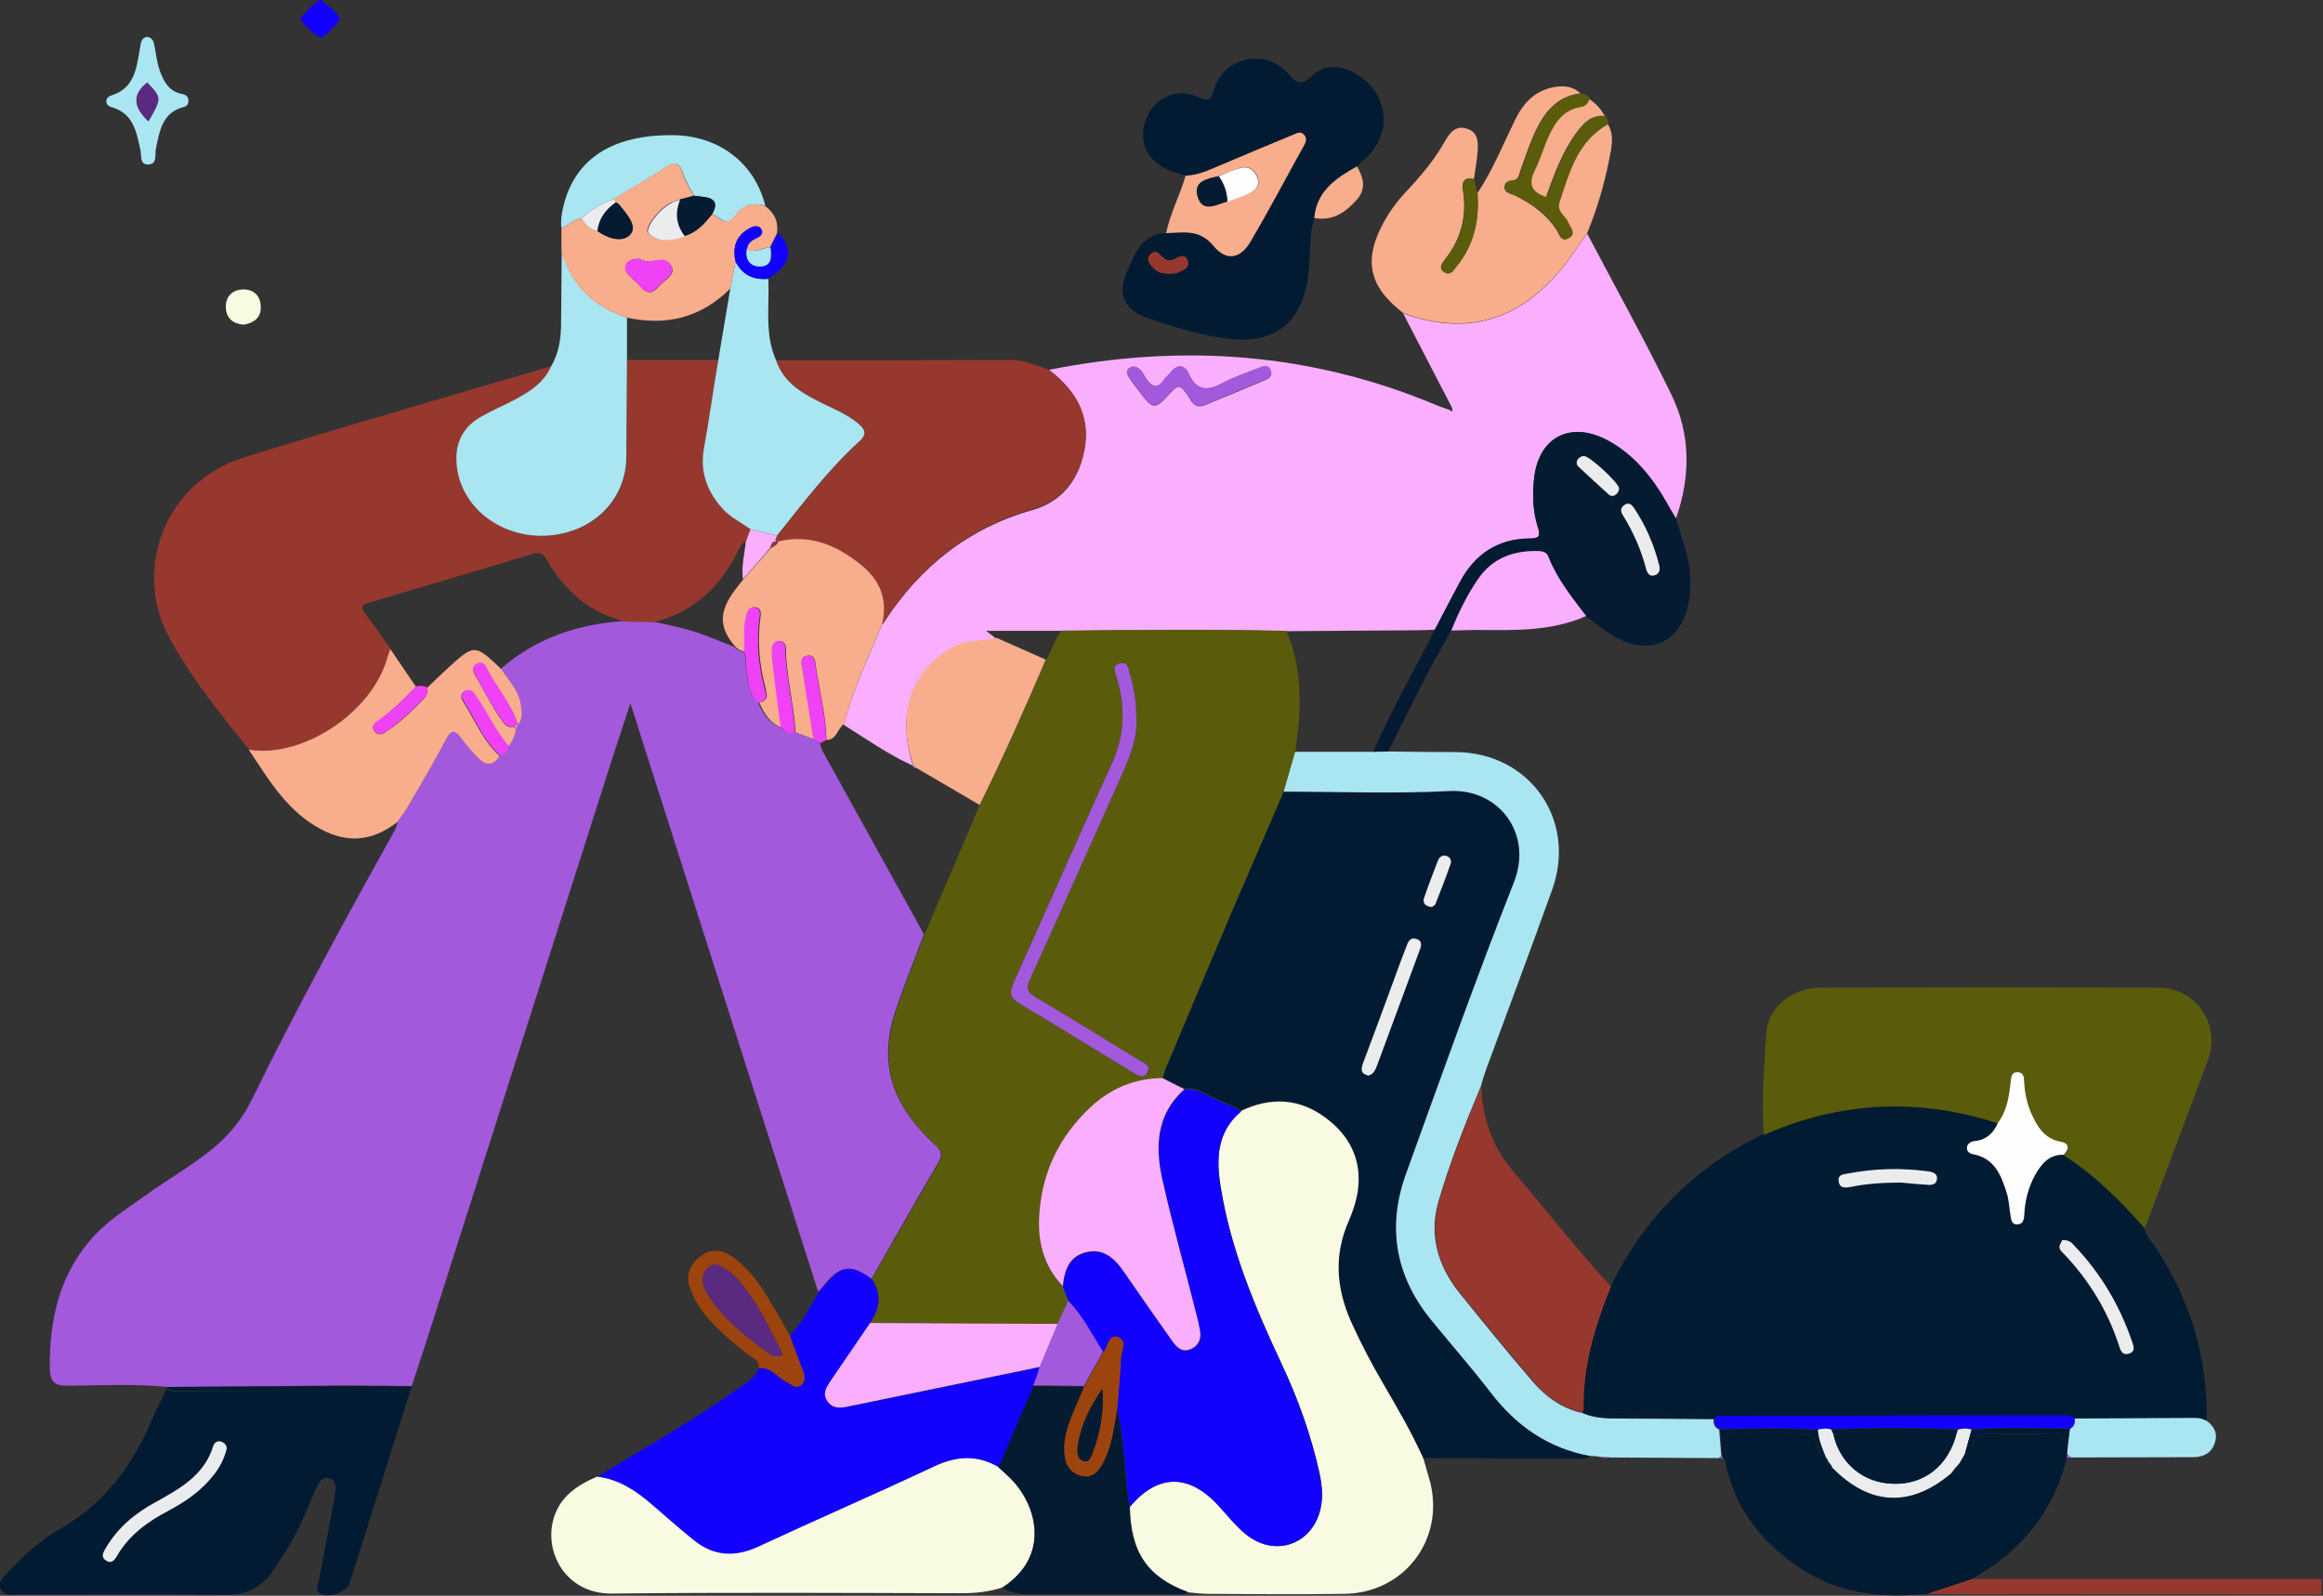 <svg width="751" height="516" viewBox="0 0 751 516" fill="none" xmlns="http://www.w3.org/2000/svg">
<rect x="0" y="0" width="751" height="516" fill="#333333" stroke="none"/>
<g clip-path="url(#clip0)">
<path d="M750.5 515.6C710.1 515.6 669.8 515.5 629.4 515.5C627.2 515.5 625.1 515.4 622.9 515.4C627.7 513.8 632.6 512.2 637.4 510.6C675.1 510.6 712.8 510.6 750.5 510.6C750.5 512.2 750.5 513.9 750.5 515.6Z" fill="#97382F"/>
<path d="M53.9 448.5C43.3 447.4 32.7 448 22 448.1C17.4 448.1 16.2 446.8 16.1 442.2C16 427.3 18.9 413.5 28.6 401.7C33.8 395.3 40.8 391 47.4 386.3C54.1 381.5 61.4 377.3 67.9 372.1C73.8 367.5 78.4 361.9 81.6 355.2C96 325.8 111.7 297.1 127.6 268.5C128.1 267.6 128.3 266.6 128.6 265.7C129.8 263.9 131.2 262.2 132.2 260.4C136.3 253.2 140.5 246 144.5 238.7C146 235.9 147.1 235.7 149 238.3C150.8 240.7 152.7 243 154.8 245.1C157.2 247.5 159.7 247.7 161.6 244.3C163.3 243.9 164.2 243 164.2 241.2C165.7 239.6 166.4 237.6 166.7 235.5C166.9 235 167.1 234.5 167.2 234C168.9 232.2 168.4 230 168.2 227.9C167.6 223.2 164.4 219.9 162 216.2C173.5 206.2 187.1 201.7 202.1 200.8C205.1 200.9 208.2 200.9 211.2 201C215.5 202 219.8 202.8 224 204.1C228.5 205.5 232.8 207.4 237.2 209.1L237.1 209C237.5 209.3 237.9 209.6 238.3 210C239 210.3 239.6 210.6 240.3 210.9C241.3 212.4 240.8 214.1 241.1 215.7C241.9 219.7 241.6 224.1 245.1 227.1C246.6 230.6 248.4 233.7 252.2 235.1C253.4 236.7 254.9 237.5 256.9 236.7C258.9 237.4 260.8 238.2 262.8 238.9C263.5 239.3 264.3 239.7 265 240.2C265.3 241.1 265.5 242.1 266 243C276.9 262.7 287.8 282.4 298.7 302.1C295.6 310.3 292.3 318.5 289.5 326.8C286 337.3 286 347.7 291.8 357.6C294.6 362.4 298.2 366.5 302.3 370.2C304.3 372 304.9 373.4 303.3 376C296 388.4 288.9 401 281.7 413.6C275.1 408.6 271.7 409.1 266.4 415.5C265.8 416.3 265.1 417 264.5 417.7C244.4 354.7 224.3 291.8 203.8 227.4C201.5 234.5 199.6 240.3 197.7 246C179 304.6 160.4 363.1 141.7 421.7C138.9 430.6 136 439.4 133.1 448.2C125.7 448.1 118.2 448 110.8 448C92 448.2 72.9 448.4 53.9 448.5Z" fill="#A359DB"/>
<path d="M339.1 119.6C382.1 111 424 114 464.6 131.1C466 131.7 467.4 132.1 468.8 132.6C469 132.8 469.2 132.9 469.5 133.1C469.5 132.7 469.5 132.4 469.5 132C464.2 121.8 458.9 111.5 453.6 101.3C473.8 108.8 490.7 103.7 504.4 87.5C507.6 83.7 510.2 79.5 513.1 75.5C522.2 92.8 531.7 109.9 540.3 127.5C546.6 140.4 546.6 154.1 541.8 167.7C540.9 166.2 539.9 164.7 539.1 163.1C534.3 154.6 528.4 147.1 519.6 142.4C507.5 136 497.2 141.6 495.9 155.3C495.4 160.5 495.6 165.6 497.2 170.6C498.2 173.7 497.3 174.2 494.4 174.2C484.2 174.3 476.8 179.4 472 188.2C469.2 193.3 466.6 198.4 463.9 203.6C462.1 203.7 460.3 203.8 458.5 203.8C444.3 203.9 430.1 204 415.9 204.1C391.7 203.5 367.5 203.8 343.4 204C335.5 204 327.6 204 318.8 204C320.5 205.3 321.4 206 322.3 206.7C317 207.8 311.5 207 306.6 210.4C294 219 290.2 230.9 295.1 247.6C287.2 244 280.1 239 272.8 234.4C275.6 223.1 280.7 212.7 285.1 202.1C285.4 201.7 285.8 201.3 286 200.9C297.6 183.2 313.2 170.7 333.9 164.9C342.3 162.5 347.8 156.5 350 148C353.3 135.8 348.5 126.7 339.1 119.6ZM366.4 118.5C364.9 118.9 363.8 119.8 364.6 121.3C365.4 122.9 366.6 124.3 367.7 125.8C372.9 132.7 373.1 132.9 378.8 126.6C381.2 124 382 125.2 383.5 127.2C385 129.1 385.8 132.5 389.5 131C396 128.4 402.4 125.7 408.8 123C410.3 122.4 411.6 121.4 410.7 119.6C409.8 117.7 408.2 118.6 406.8 119.1C402.9 120.6 398.9 121.9 395.3 123.9C390.5 126.5 386.9 126.6 384.3 120.9C383 118 380.7 117.7 378.5 120.4C377.9 121.2 377 121.8 376.5 122.6C374.1 126.2 372.2 125.1 370.3 122.1C369.4 120.5 368.6 118.8 366.4 118.5Z" fill="#F9AFFD"/>
<path d="M520.7 416C531.5 393.9 547.9 377.4 570.1 366.7C594.9 355.8 620.2 354.7 645.9 363C644.4 366.4 641.9 368.6 638.2 369.2C637 369.4 635.9 370 635.9 371.4C635.9 372.5 636.8 373.2 637.8 373.4C644.9 374.6 647 380.3 648.8 386.1C649.5 388.4 649.7 391 650 393.4C650.2 394.8 650.6 396.2 652.2 396.1C653.8 396 654.3 394.7 654.4 393.3C654.6 388.6 655.7 384.1 658 380C660 376.5 662.5 373.4 667.2 373.6C677.2 380 685.5 388.4 693.3 397.2C693.6 399.5 695.3 401 696.5 402.8C708 420 713.8 438.9 713.4 459.6C712.2 459 711.1 458.6 709.7 458.6C696.6 458.7 683.6 458.7 670.5 458.8C669.6 458 668.5 457.8 667.3 457.8C629.8 457.9 592.3 457.9 554.8 458C553.2 456.2 551.1 456.9 549.2 456.8C536.7 456.3 524.2 457.8 511.8 455.8C511.6 441.8 515.6 428.8 520.7 416ZM666.7 401C666.7 401 666.3 401.7 665.9 402.5C665.3 403.9 666.3 404.7 667.1 405.5C675.3 414 681.2 423.8 684.9 435C685.4 436.6 685.9 438.5 688.2 437.8C690.5 437 689.7 435.2 689.1 433.7C685.2 422.1 679.1 411.8 670.5 402.9C669.9 402 669.2 401 666.7 401ZM614.6 382.4C617.4 382.6 620.2 382.8 623 383.1C624.7 383.3 626.2 383 626.3 381.1C626.3 379.6 625.1 379 623.6 378.8C614.8 377.6 606.1 377.9 597.4 379.5C595.9 379.8 594.2 380 594.5 382C594.8 384.3 596.7 384.1 598.4 383.8C603.7 382.7 609.1 382.4 614.6 382.4Z" fill="#011B32"/>
<path d="M514 470.8C512.8 472 511.2 471.6 509.8 471.6C493.2 471.6 476.7 471.6 460.1 471.5C456.4 463.3 452 455.6 447.4 447.8C443.5 441.1 439.8 434.2 436.6 427C431.9 416.3 431.1 405.6 435.9 394.7C437.3 391.5 438.4 388.1 438.9 384.7C440.3 374.9 436.2 367.1 428.5 361.3C420 355 410.7 354.6 401.2 359C399 358 396.9 356.7 394.6 355.9C390.7 354.6 387.5 351.2 382.9 352C380.6 350.8 378.2 349.6 375.9 348.5C376.2 347.6 376.3 346.6 376.7 345.7C383.7 328.9 390.8 312.1 397.9 295.4C403.5 282.2 409.3 269 415 255.8C433 255.8 450.9 256.5 468.8 255.6C484.5 254.8 495.7 269.3 489.5 285.2C477.3 316.4 466 348 454.6 379.5C448.5 396.4 451.2 412.2 462.5 426.3C468.9 434.3 475.8 442.1 482.1 450.2C490.3 461.1 500.6 468.3 514 470.8ZM442.4 347.8C444.1 347.3 444.6 346 445.1 344.5C449.6 332.2 454.2 319.9 458.7 307.7C459.3 306.1 460.1 304.3 457.7 303.6C455.8 303 455.1 304.6 454.6 306C453.3 309.6 452 313.2 450.6 316.7C447.3 325.7 444 334.8 440.6 343.7C439.9 345.8 439.9 347.2 442.4 347.8ZM462.9 293.3C463.3 293 464 292.7 464.2 292.2C465.9 287.9 467.5 283.6 469.1 279.2C469.4 278.2 468.9 277.2 467.8 276.8C466.5 276.3 465.5 277 465 278.2C463.4 282.2 461.9 286.2 460.5 290.3C459.8 292 460.8 293.1 462.9 293.3Z" fill="#021B32"/>
<path d="M211.3 201.2C208.3 201.1 205.2 201.1 202.2 201C190.7 198.3 182.6 191.1 176.8 181.1C175.8 179.4 175 178.3 172.6 179C154.8 184.4 137 189.6 119.2 194.9C116.5 195.7 116.6 196.6 118.2 198.6C121 202.3 123.6 206.1 126.3 209.9C125.9 211 125.5 212 125.2 213.1C120.1 230.6 97.7 245.3 80.5 242.4C71.2 230.7 61.6 219.1 54.6 205.9C42.6 183.4 54 155.8 78.4 148.1C104.7 139.8 131.2 132.3 157.7 124.4C164.5 122.4 171.4 120.4 178.3 118.4C175.9 123.7 171.3 126.7 166.4 129.3C162.9 131.2 159.2 132.7 155.7 134.7C149.2 138.5 146.9 144.4 147.9 151.6C149.8 164.7 162.7 174.1 177.1 173.2C191.9 172.2 202.6 161.7 202.6 147.8C202.7 137.3 202.7 126.9 202.8 116.4C212.6 116.4 222.4 116.4 232.2 116.4C230.7 125.8 229.3 135.3 227.6 144.7C226.3 152.3 228.5 158.7 233.5 164.3C236.1 167.2 239.5 168.8 242.6 171.1C242.1 172.5 241.6 173.8 241.1 175.2C240.3 175.4 239.7 175.9 239.3 176.7C233.6 189.1 224.8 197.8 211.3 201.2Z" fill="#97382F"/>
<path d="M401.3 359.2C410.8 354.7 420.1 355.1 428.6 361.5C436.3 367.2 440.3 375 439 384.9C438.5 388.3 437.4 391.7 436 394.9C431.2 405.8 432 416.5 436.7 427.2C439.9 434.3 443.5 441.2 447.5 448C452 455.7 456.5 463.5 460.2 471.7C460.9 474.3 461.7 476.8 462.4 479.4C467 498.1 453.8 515.2 434.5 515.4C419.9 515.6 405.3 515.5 390.6 515.4C388.5 515.4 386.3 515.1 384.2 514.9C371.1 510.1 365.6 502.1 365.3 487.3C374.2 476.6 384.4 476.4 393.9 486.8C396.8 490 399.5 493.4 402.8 496.1C412.1 503.6 424.1 499.6 426.9 488.1C427.8 484.2 427.4 480.2 426.6 476.3C423.9 464.1 419.7 452.4 414.4 441.1C405.8 422.8 397.9 404.1 394.7 384C393.1 374.8 393.2 365.8 401.3 359.2Z" fill="#F8FBE1"/>
<path d="M693.4 397.2C685.6 388.3 677.3 380 667.3 373.6C669.1 371.7 669.3 369.9 666.3 369.4C661 368.5 658.7 364.5 656.8 360.2C655.4 357 654.7 353.6 654.5 350.1C654.4 348.6 654.3 346.9 652.3 346.9C650.3 346.9 650.2 348.7 650.1 350.2C649.6 354.8 648.9 359.4 646 363.3C620.3 354.9 595 356.1 570.2 367C569.5 356 570.3 345.1 571 334.2C571.5 325.9 579.1 319.4 588.8 319.4C625.2 319.2 661.6 319.2 697.9 319.4C710.1 319.5 718 331.4 713.8 342.8C707.1 360.8 700.2 379 693.4 397.2Z" fill="#5A5C0B"/>
<path d="M132.6 449.8C126.1 470.5 119.6 491.3 113 512C112 515 106 516.9 103.4 515.2C101.9 514.2 102.7 512.8 103 511.6C104.6 503 106.3 494.3 107.9 485.7C108.1 484.4 108.3 483.1 108.5 481.8C108.7 480.2 108.3 478.7 106.7 478.1C104.7 477.4 103.5 478.6 102.7 480.2C101.2 483.3 99.9 486.6 98.5 489.8C95.8 496.3 92.2 502.2 88.2 508C84.5 513.2 79.8 515.8 73 515.7C50.7 515.4 28.5 515.6 6.2 515.6C3.9 515.6 1.1 516.2 0.1 513.5C-0.8 511.1 1.5 509.7 2.9 508.1C7.8 502.7 13.4 497.8 19.7 494.2C34.1 486 43.1 473.4 49.4 458.5C50.8 455.3 52.4 452.2 53.9 449.1C55.7 450.3 57.8 449.9 59.7 449.9C84.1 449.7 108.4 449.7 132.6 449.8ZM73.3 468.5C73.3 467.3 72.6 466.6 71.6 466.2C70.2 465.7 69.3 466.6 68.9 467.7C65.9 477.2 58.1 481.5 50.2 485.8C43.7 489.4 38.1 494 34.3 500.4C33.4 501.9 32.4 503.4 34.4 504.7C36.2 505.8 37.1 504.3 37.9 503C41.9 496.3 47.8 492 54.5 488.5C60.1 485.5 65.3 481.9 69.2 476.8C71.2 474.4 72.5 471.5 73.3 468.5Z" fill="#021B32"/>
<path d="M264.7 417.8C265.3 417.1 266 416.3 266.6 415.6C271.9 409.1 275.3 408.7 281.9 413.7C285.2 418.6 284.4 423.3 281.3 427.9C277 434.2 272.7 440.5 268.4 446.8C267.1 448.8 265.8 450.8 267.5 453.2C269.2 455.7 271.6 455.4 274.2 454.9C294.9 450.6 315.5 446.4 336.2 442.1C335.5 444.1 334.9 446.2 334.2 448.2C330.4 457 326.7 465.8 322.9 474.5C316 470.4 309.2 470.9 302.1 474.3C283.2 483.1 264 491.4 245.1 500.3C237.7 503.8 231 503.4 224.6 498.3C219.8 494.5 215.2 490.4 210.6 486.4C205.5 482 200 478.4 193.1 477.6C207.8 468.4 223 460.1 237.1 450C240.1 447.9 243.8 446.3 245.3 442.5C249.4 442 251.4 445.8 254.7 447.2C256.1 447.8 257.3 449.5 259.1 447.9C260.6 446.6 260.2 445 259.6 443.4C258.2 439.6 256.7 435.7 255.3 431.9C259.4 427.8 261.8 422.6 264.7 417.8Z" fill="#1202FD"/>
<path d="M339.1 119.6C348.5 126.7 353.3 135.8 350.1 147.7C347.8 156.2 342.4 162.2 334 164.6C313.3 170.4 297.8 182.8 286.1 200.6C285.8 201 285.5 201.4 285.2 201.8C287.2 193.8 284.5 187.5 278.2 182.5C270.2 176.1 261.5 172.5 251.1 175.2C250.4 174.5 251.2 173.9 251.3 173.2C259.7 162.7 267.8 152 277.7 142.9C280.6 140.2 279.7 138.7 277.4 136.8C273.4 133.4 268.5 131.7 264 129.4C258.3 126.4 253.2 122.9 251 116.5C276.3 116.5 301.5 116.5 326.8 116.4C331.1 116.4 335 118.1 339.1 119.6Z" fill="#97382F"/>
<path d="M514 470.8C500.6 468.3 490.3 461.2 482 450.4C475.7 442.2 468.9 434.5 462.4 426.5C451.1 412.4 448.4 396.7 454.5 379.7C465.9 348.2 477.1 316.6 489.4 285.4C495.7 269.5 484.5 255 468.7 255.8C450.8 256.7 432.8 256 414.9 256C416.1 251.7 417.4 247.4 418.6 243.1C427 243.1 435.4 243.1 443.8 243.1C445.4 243.1 447.1 243.1 448.7 243C456 243.1 463.3 243.2 470.6 243.2C494.5 243.3 509.9 265.1 501.8 287.7C494.8 307.2 487.5 326.7 480.3 346.2C479.7 347.9 479.2 349.7 478.7 351.4C473.6 363.5 468.8 375.7 465.1 388.3C461.9 399 464.7 409.1 471.6 417.8C479.3 427.4 487.1 436.9 495.1 446.3C499.5 451.5 504.7 455.4 511.5 456.9C515.2 458.6 519.2 458.7 523.2 458.7C533.5 458.8 543.7 458.8 554 458.9C553.8 460.4 554.3 461.6 555.8 462.3C556 465.3 556.3 468.3 556.5 471.2C556.2 471.1 555.9 471.2 555.7 471.5C543.9 471.4 532.1 471.4 520.2 471.3C519.2 471.2 518.3 471.2 517.3 471.1C516.4 470.9 515.2 470.8 514 470.8Z" fill="#AAE5F2"/>
<path d="M193 477.5C199.9 478.3 205.4 481.9 210.5 486.3C215.2 490.3 219.7 494.4 224.5 498.2C230.8 503.2 237.5 503.6 245 500.2C263.9 491.4 283.1 483.1 302 474.2C309.2 470.8 315.9 470.4 322.8 474.4C324.1 475.6 325.5 476.9 326.8 478.1C335.3 486.7 339.7 503.1 324.1 513.3C319.7 514.8 315.1 515.2 310.4 515.2C272.9 515.1 235.3 514.9 197.8 515.3C181.3 515.5 174 498.6 180.7 487C183.5 482.3 188.1 479.6 193 477.5Z" fill="#F8FBE1"/>
<path d="M424.9 70.5C423.2 75.8 423.7 81.3 423.2 86.7C421.7 104.7 412 112.3 394 109.1C386 107.7 378.2 105.4 370.6 102.7C363.5 100.2 361.2 95 364.2 88.2C366.8 82.3 368.8 75.8 377 75.4C382.5 75.2 387.8 74 392.3 79.5C396.4 84.5 401 83.7 404.3 78.1C410.3 67.8 415.9 57.2 421.7 46.8C422.3 45.7 422.6 44.6 421.6 43.6C420.4 42.3 419.2 43.1 418 43.6C410.2 46.9 402.4 50.2 394.6 53.4C390.9 54.9 387.4 56.8 383.3 56.8C372.9 54.4 368.1 48.6 369.9 40.6C371.7 32.3 379.6 27.9 387.4 31.4C390.8 32.9 391.5 32.4 392.5 28.9C395.4 18.6 409 15.5 416.1 23.5C419 26.7 420.4 28.1 424.2 24.5C428 20.9 432.9 20.9 437.7 23.5C449.1 29.6 450.6 43.7 440.8 51.8C440 52.4 439.4 53.2 438.8 53.9C431.9 57.6 425.6 61.8 424.9 70.5ZM378.7 88.5C378.9 88.5 380.1 88.4 381.2 88C382.8 87.3 384.9 86.5 384 84.2C383.1 81.9 381.3 83 379.9 83.7C378.1 84.6 376.8 84.1 375.5 82.7C374.4 81.4 373.1 80.8 371.8 82.4C370.6 83.9 371.6 85.2 372.6 86.3C373.8 88 375.7 88.6 378.7 88.5Z" fill="#021B32"/>
<path d="M637.4 510.6C632.6 512.2 627.7 513.8 622.9 515.4C609.4 516.7 596.3 515.7 584.3 508.5C570.3 500 560.7 488.3 557.6 471.8C558.7 471 559 469.8 558.5 468.7C556.7 464.4 558.8 463.6 562.6 463.7C568.5 463.9 574.5 463.9 580.4 463.7C584 463.6 586.9 463.8 587.5 468.2C587.7 469.5 588.4 471.1 590.3 471.2V471.3C590.1 471.9 590.3 472.3 590.9 472.5L590.8 472.4C590.7 473.5 591 474.2 592.2 474.4C604.3 486.9 617.6 487.6 630.8 476.4C631.5 476.3 631.9 475.9 631.8 475.1L632 474.8C633.2 475 633.3 474.2 633.3 473.3V473.4C633.9 473.2 634.1 472.8 634 472.2L634.1 472.1C635.4 472 635.4 471.2 635.1 470.3L635.2 470.2C636.9 470.3 637.6 469.2 637.8 467.8C638.4 463.8 641 463.5 644.3 463.6C649.4 463.8 654.5 463.6 659.6 463.7C663.1 463.7 667.2 462.5 668.5 467.7C668.4 468.6 668.4 469.4 668.3 470.3C668.3 470.7 668.2 471.1 668.2 471.5C663.7 489.1 653.2 501.9 637.4 510.6Z" fill="#011B32"/>
<path d="M513.1 75.4C510.2 79.4 507.6 83.6 504.4 87.4C490.7 103.6 473.8 108.7 453.6 101.2C442.4 92.5 440.6 84 447.6 71.4C449.4 68.2 451.6 65.2 454 62.6C458.9 57.4 463.6 52 467.1 45.7C468.6 43.1 470.5 40.4 474.2 41.6C477.9 42.7 477.9 46 477.7 49C477.5 52 476.9 54.9 476.5 57.9C472.8 57.1 472.6 59.3 473 61.9C474.2 70 472.3 77.3 467.2 83.8C466.2 85.1 464.9 86.7 466.9 88C468.9 89.3 469.8 87.4 470.8 86.2C476.5 79.3 478.3 71.3 477.6 62.5C482.5 55.2 485.8 47 489.6 39.2C492.2 33.7 495.8 29.5 502.2 28.2C505.4 27.6 508.4 27.8 511 30.2C504.8 30.9 500.8 34.5 497.8 39.7C495.1 44.5 493.5 49.8 491.6 54.9C491.1 56.2 491.1 58.1 489.2 58.3C487.7 58.5 486.5 58.8 486.4 60.4C486.3 62.4 488.2 62.5 489.5 63.1C495 65.7 499.8 69.2 503.2 74.3C504.1 75.7 504.6 78.4 507 77C509.6 75.5 507.6 73.6 506.8 71.9C505.9 69.7 502.9 68.5 504 65.4C507.3 55.7 509.8 45.6 519.8 40.1C522 43.9 521 47.8 520.2 51.7C518.6 59.8 516.3 67.7 513.1 75.4Z" fill="#F8AD8C"/>
<path d="M202.7 116.4C202.6 126.9 202.6 137.3 202.5 147.8C202.4 161.6 191.8 172.2 177 173.2C162.5 174.1 149.7 164.7 147.8 151.6C146.7 144.3 149 138.4 155.6 134.7C159.1 132.7 162.7 131.2 166.3 129.3C171.2 126.7 175.8 123.8 178.2 118.4C180.8 114 181.4 109.1 181.4 104C181.5 96.4 181.5 88.8 181.6 81.2C184.7 92.2 191.9 99.2 202.7 102.7C202.7 107.3 202.7 111.8 202.7 116.4Z" fill="#AAE5F2"/>
<path d="M511.7 456.8C504.9 455.3 499.6 451.4 495.3 446.2C487.4 436.8 479.5 427.3 471.8 417.7C464.8 409 462.1 398.9 465.3 388.2C469 375.6 473.8 363.4 478.9 351.3C479.2 361.7 482.5 371 489.4 379C499.9 391.3 509.8 404.1 520.8 416C515.7 428.7 511.7 441.7 512 455.7C511.9 456.1 511.8 456.4 511.7 456.8Z" fill="#97382F"/>
<path d="M448.8 243C447.2 243 445.5 243 443.9 243.1C449.8 229.5 457.4 216.7 463.9 203.5C466.6 198.4 469.3 193.2 472 188.1C476.8 179.2 484.1 174.2 494.4 174.1C497.3 174.1 498.2 173.6 497.2 170.5C495.6 165.6 495.4 160.4 495.9 155.2C497.1 141.5 507.5 135.9 519.6 142.3C528.4 147 534.3 154.5 539.1 163C540 164.6 540.9 166.1 541.8 167.6C543.4 173.3 545.7 178.8 546.3 184.8C546.8 189.3 546.5 193.8 545.1 198.1C542 207.7 534 211.1 524.6 207.2C520.1 205.3 516.6 202 512.7 199.3C508.1 193.3 503.3 187.4 500.5 180.2C499.9 178.8 499 178.3 497.5 178.3C489.3 178 482.4 180.4 477.7 187.4C474.2 192.6 471.4 198.2 469.1 204C461.8 216.6 455.4 229.8 448.8 243ZM536.5 183.2C534.8 176.3 532.1 170 528.3 164.1C527.6 163.1 526.7 162.3 525.4 163.1C524 163.9 523.8 165 524.7 166.4C528.1 171.9 530.6 177.8 532.3 184C532.6 185.1 533.3 186.3 534.7 186C536.2 185.8 536.7 184.6 536.5 183.2ZM512.2 147.5C511.3 147.4 510.6 147.9 510.1 148.6C509.6 149.4 509.5 150.3 510.2 150.9C513.4 154 516.8 157 520.1 160C520.8 160.6 521.7 160.6 522.4 160C523.1 159.5 523.5 158.8 523.4 157.9C523.2 156.1 514.1 147.6 512.2 147.5Z" fill="#041B32"/>
<path d="M80.4 242.4C97.6 245.3 120 230.6 125.1 213.1C125.4 212 125.8 210.9 126.2 209.9C129 214 131.7 218 134.5 222.1C130.8 225.8 127.1 229.6 122.8 232.7C121.5 233.6 119.6 234.7 121.2 236.6C122.6 238.3 124.2 237 125.6 236.1C129.7 233.2 133.3 229.8 136.7 226.3C137.8 225.2 138.6 224 138.1 222.4C140.1 220.5 142.1 218.5 144.2 216.6C153.4 208.1 153.4 208.1 162.2 216.5C164.6 220.2 167.9 223.5 168.4 228.2C168.6 230.3 169.1 232.5 167.4 234.3C165.2 227.4 160.2 222.1 157.1 215.7C156.6 214.7 155.4 214 154.1 214.8C152.6 215.7 152.8 217 153.5 218.2C156.6 223.3 159.1 228.8 162.7 233.6C163.6 234.8 164.6 235.4 166.1 235C166.3 235.2 166.5 235.5 166.8 235.7C166.5 237.8 165.7 239.8 164.3 241.4C160.2 236.4 157.4 230.6 153.8 225.2C152.9 223.9 152 222.6 150.2 223.5C149 224.1 148.9 225.5 149.5 226.5C153.4 232.5 156 239.5 161.5 244.4C159.6 247.8 157.1 247.6 154.7 245.2C152.6 243.1 150.7 240.8 148.9 238.4C147 235.9 145.9 236.1 144.4 238.8C140.5 246.1 136.3 253.3 132.1 260.5C131 262.4 129.7 264.1 128.5 265.8C120 272.4 111.4 272.9 101.9 267.1C92.2 261.2 86.5 251.6 80.4 242.4Z" fill="#F8AD8C"/>
<path d="M250.9 116.5C253.1 123 258.2 126.5 263.9 129.4C268.4 131.8 273.3 133.5 277.3 136.8C279.6 138.8 280.6 140.3 277.6 142.9C267.7 152 259.6 162.7 251.2 173.2C248.3 172.5 245.5 171.8 242.6 171.1C239.5 168.9 236.1 167.3 233.5 164.4C228.5 158.8 226.2 152.4 227.6 144.8C229.3 135.4 230.6 125.9 232.2 116.5C233.5 108.8 234.8 101.1 236.1 93.3C236.7 90.4 237.2 87.5 237.8 84.6C240 89 243.7 90.6 248.4 90.2C248.8 99 247.1 108 250.9 116.5Z" fill="#AAE5F2"/>
<path d="M324.1 513.4C339.7 503.3 335.3 486.8 326.8 478.2C325.5 476.9 324.2 475.7 322.8 474.5C326.6 465.7 330.3 456.9 334.1 448.2C339.6 448.3 345 448.4 350.5 448.4C349.6 450.4 348.8 452.4 347.9 454.3C345.8 459.2 343.7 464.1 344 469.6C344.2 473.5 345.9 476.5 349.8 477.3C353.6 478.1 355.5 475.2 356.9 472.3C359.5 467 360.2 461.2 361.1 455.5C363.5 465.9 363.5 476.7 365.1 487.2C365.3 502 370.9 510 384 514.8C382.9 515.8 381.5 515.5 380.2 515.5C364.3 515.5 348.4 515.4 332.5 515.5C329.6 515.5 326.7 515.1 324.1 513.4Z" fill="#041B32"/>
<path d="M237.8 84.6C237.2 87.5 236.7 90.4 236.1 93.3C226.7 102.7 215.5 105.5 202.6 102.7C191.8 99.2 184.6 92.2 181.5 81.2C181.5 78.7 181.5 76.3 181.5 73.8C183.8 72.9 185.4 70.8 188 70.6C189.1 72.7 190.8 74.1 193.1 74.7C196.6 77.2 201.4 78.6 203.8 75.7C206 73 202.5 69.1 200.2 66.3C199.9 65.9 199.4 65.7 199 65.4C198.7 65.1 198.5 64.7 198.2 64.4C203.8 61 209.5 57.7 215 54.1C218.3 51.9 219.7 52.6 220.8 56.3C221.5 58.8 223.1 61 224.3 63.3C222.8 63.7 221.3 64.1 219.8 64.5C218.7 64.9 217.6 65.2 216.6 65.7C212.5 67.9 208 74.2 209.6 75.5C213.1 78.4 217.2 77.9 221.2 76.3C225.1 75.2 227.6 72.3 230.1 69.3C232.5 69.9 234.6 73.7 237.2 69.9C239.7 66.2 243.1 65.4 247.2 66.5C250.3 68.7 251.7 71.6 251.2 75.4C250.4 76.9 249.7 78.5 248.9 80C246.3 80 243.9 82.1 241.3 80.6C241.6 78.7 242.8 77.8 244.4 77.1C245.8 76.5 246.8 75.5 245.9 74.1C245 72.8 243.4 73.2 242.3 73.8C238 76.1 236.7 79.8 237.8 84.6ZM206.7 83.7C205 83.7 203.5 83.9 202.6 85.3C201.6 86.9 202.5 88.2 203.6 89.3C204.8 90.5 206.1 91.5 207.2 92.8C209.2 95.2 211 94.9 212.9 92.7C213.7 91.7 214.9 90.9 215.9 90C217.1 88.9 217.9 87.7 217.1 86.1C216.3 84.6 214.9 83.9 213.4 84.1C211 84.4 208.7 85 206.7 83.7Z" fill="#F8AD8C"/>
<path d="M188 70.6C185.4 70.8 183.7 72.9 181.5 73.8C181.2 71.3 181.6 68.8 182.2 66.4C186 51.3 198 43.6 217.4 43.7C232.4 43.8 244 52.7 247.4 66.5C243.3 65.4 240 66.2 237.4 69.9C234.8 73.7 232.6 69.9 230.2 69.3C232.5 65.3 230.6 63.9 226.8 63.6C226 63.5 225.2 63.4 224.4 63.3C223.2 61 221.6 58.7 220.9 56.3C219.8 52.7 218.4 51.9 215.1 54.1C209.6 57.7 203.9 61 198.3 64.4C194.5 65.8 191 67.8 188 70.6Z" fill="#AAE5F2"/>
<path d="M469.2 203.9C471.5 198.1 474.3 192.4 477.8 187.3C482.5 180.4 489.4 177.9 497.6 178.2C499.1 178.3 500.1 178.7 500.6 180.1C503.4 187.2 508.2 193.2 512.8 199.2C501.5 204.2 489.6 203.8 477.6 203.7C474.8 203.7 472 203.8 469.2 203.9Z" fill="#F9AFFD"/>
<path d="M383.3 56.8C387.4 56.7 391 54.9 394.6 53.4C402.4 50.1 410.2 46.8 418 43.6C419.2 43.1 420.4 42.3 421.6 43.6C422.5 44.6 422.3 45.7 421.7 46.8C415.9 57.2 410.4 67.8 404.3 78.1C401 83.8 396.4 84.5 392.3 79.5C387.8 74 382.5 75.2 377 75.4C378.3 68.9 381.5 63.1 383.3 56.8ZM396.8 65.2C399.1 64.3 401.5 63.6 403.7 62.6C406 61.6 407.6 59.8 406.5 57.1C405.4 54.5 403.3 53.4 400.5 54.4C398.3 55.2 396.2 56.1 394.1 56.9C390.5 57.8 385.7 58.3 387.3 63.6C388.9 68.7 393 66.2 396.4 65.2C396.5 65.3 396.6 65.2 396.8 65.2Z" fill="#F8AD8C"/>
<path d="M668.3 470.2C668.4 469.3 668.4 468.5 668.5 467.6C668.7 465.7 669 463.9 669.2 462C670.6 461.3 670.8 460.1 670.6 458.7C683.7 458.6 696.7 458.6 709.8 458.5C711.2 458.5 712.3 458.9 713.5 459.5C716 461.4 717.1 463.8 715.9 466.9C714.7 470.2 712 471.2 708.8 471.2C695.7 471.2 682.6 471.3 669.5 471.3C669.1 471 668.7 470.6 668.3 470.2Z" fill="#AAE5F2"/>
<path d="M255.3 431.8C256.7 435.6 258.2 439.5 259.6 443.3C260.2 444.9 260.6 446.5 259.1 447.8C257.3 449.4 256.1 447.7 254.7 447.1C251.5 445.7 249.5 441.9 245.3 442.4C245.7 439.8 243.3 439.2 241.9 438.1C236.5 433.7 231 429.4 226.9 423.7C225.5 421.7 224.2 419.5 223.3 417.2C221.5 412.8 222.8 409 226.5 406.2C230 403.5 233.8 404.2 237.1 406.6C242.6 410.6 246.3 416.1 249.6 421.9C251.6 425.2 253.4 428.5 255.3 431.8ZM253.1 438C249.7 431.4 246.7 424.7 242.3 418.6C240 415.4 237.7 412.1 234.1 410C232.6 409.1 231.1 408.4 229.5 409.5C227.8 410.6 227.1 412.2 227.2 414.2C227.3 415.9 228 417.4 228.9 418.8C234.1 426.8 241.4 432.5 249 437.9C250.1 438.6 251.3 439 253.1 438Z" fill="#9D430D"/>
<path d="M520 40.1C510 45.6 507.4 55.7 504.2 65.4C503.2 68.5 506.1 69.7 507 71.9C507.7 73.6 509.8 75.6 507.2 77C504.8 78.4 504.3 75.7 503.4 74.3C500 69.2 495.2 65.7 489.7 63.1C488.4 62.5 486.5 62.4 486.6 60.4C486.7 58.7 487.9 58.4 489.4 58.3C491.3 58.1 491.3 56.2 491.8 54.9C493.7 49.8 495.3 44.5 498 39.7C500.9 34.5 505 30.9 511.2 30.2C512.4 30.4 513.5 30.8 514.1 32.1C513.6 33.4 512.9 34.4 511.3 34.6C505.9 35.4 503.1 39.3 501 43.8C499.2 47.5 498.1 51.6 496.3 55.3C494.1 59.6 495.4 62.1 500 63.7C502.6 56.6 505.2 49.4 509.7 43.1C512 39.9 514.4 37 519 37.5C519.6 38.1 519.9 39.1 520 40.1Z" fill="#5A5C0B"/>
<path d="M47.4 11.9C49.2 12.1 49.6 13.2 49.9 14.6C50.4 17.2 50.7 19.9 51.5 22.4C52.8 26.1 54.5 29.6 58.9 30.4C60 30.6 60.8 31.2 60.9 32.3C61 33.4 60.6 34.3 59.4 34.6C52.4 36.4 51.6 42.4 50.4 48.1C50 50 51 53.2 47.8 53.2C45.1 53.2 45.8 50.3 45.4 48.5C44.1 42.7 43.2 36.6 35.9 34.6C33.8 34 33.9 31.5 35.9 30.9C43.5 28.6 44.1 22.1 45.2 15.9C45.6 14.3 45.3 12.5 47.4 11.9ZM48 39.2C52.3 31.7 52.3 31.7 47.6 26.7C42.4 30.8 43.4 35 48 39.2Z" fill="#AAE5F2"/>
<path d="M518.8 37.5C514.3 37 511.8 40 509.5 43.1C505 49.3 502.4 56.5 499.8 63.7C495.2 62.1 494 59.6 496.1 55.3C498 51.6 499.1 47.5 500.8 43.8C502.9 39.3 505.7 35.4 511.1 34.6C512.6 34.4 513.4 33.4 513.9 32.1C516 33.5 517.6 35.3 518.8 37.5Z" fill="#F8AD8C"/>
<path d="M424.9 70.5C425.6 61.8 431.9 57.6 438.7 53.8C440.7 57.3 441.8 60.9 438.8 64.4C435.1 68.6 430.9 71.6 424.9 70.5Z" fill="#F8AD8C"/>
<path d="M237.8 84.6C236.7 79.8 238.1 76.1 242.5 73.7C243.7 73.1 245.3 72.7 246.1 74C247 75.4 246 76.4 244.6 77C243 77.7 241.8 78.7 241.5 80.5C240.8 84 242.8 86.2 245.9 86.1C249.8 86 249.5 82.7 249.2 79.9C250 78.4 250.7 76.8 251.5 75.3C256.8 80.4 255.7 85.6 248.4 90.1C243.6 90.6 240 88.9 237.8 84.6Z" fill="#1202FD"/>
<path d="M132.6 449.8C108.4 449.8 84.1 449.8 59.9 449.7C57.9 449.7 55.9 450.1 54.1 448.9L53.9 448.5C72.9 448.4 92 448.3 111 448.2C118.4 448.2 125.9 448.3 133.3 448.4C133.1 448.8 132.9 449.3 132.6 449.8Z" fill="#011B32"/>
<path d="M477.7 62.5C478.3 71.2 476.5 79.3 470.9 86.2C469.9 87.4 468.9 89.3 467 88C465 86.6 466.3 85.1 467.3 83.8C472.4 77.4 474.3 70.1 473.1 61.9C472.7 59.3 472.9 57 476.6 57.9C477 59.5 477.3 61 477.7 62.5Z" fill="#5A5C0B"/>
<path d="M78.8 105C75.3 104.7 73.1 102.9 73 99.4C72.9 96 75 93.7 78.5 93.6C82 93.5 84.2 95.6 84.3 99.1C84.5 102.6 82.2 104.4 78.8 105Z" fill="#F8FBE1"/>
<path d="M103.8 -4.27319e-05C105.7 1.8 108.4 3.2 109.9 5.9C110.3 6.6 104.3 12.7 103.7 12.3C101.3 10.7 98.8 9 97.3 6.4C96.7 5.6 102.5 -0.1 103.8 -4.27319e-05Z" fill="#1202FD"/>
<path d="M590.4 471.2C588.5 471.1 587.8 469.5 587.6 468.2C586.9 463.8 584.1 463.5 580.5 463.7C574.6 463.9 568.6 463.9 562.7 463.7C558.9 463.6 556.8 464.4 558.6 468.7C559.1 469.8 558.8 471 557.7 471.8L557.3 471.7H556.9C557 471.5 557 471.3 556.8 471.1C556.6 468.1 556.3 465.1 556.1 462.2C566.7 462 577.3 461.7 587.8 462.4C588.1 465.5 589.2 468.3 590.4 471.2Z" fill="#041B32"/>
<path d="M517.6 471C518.6 471.1 519.5 471.1 520.5 471.2C519.5 471.5 518.5 471.7 517.6 471Z" fill="#A359DB"/>
<path d="M668.3 470.2C668.7 470.6 669.1 471 669.6 471.3C669.1 471.3 668.7 471.4 668.2 471.4C668.2 471.1 668.2 470.7 668.3 470.2Z" fill="#A359DB"/>
<path d="M556.8 471.1C557 471.3 557 471.5 556.9 471.7C556.6 471.7 556.3 471.6 556 471.4C556.2 471.1 556.4 471 556.8 471.1Z" fill="#A359DB"/>
<path d="M418.7 243.1C417.5 247.4 416.2 251.7 415 256C409.3 269.2 403.6 282.4 397.9 295.6C390.8 312.3 383.8 329.1 376.7 345.9C376.3 346.8 376.1 347.8 375.9 348.7C367.1 348.8 359.3 351.9 352.9 357.9C342.2 367.8 336.4 380.1 336 394.7C335.7 402.8 338 410.1 343.7 416C344.3 417.5 344.9 419.1 345.4 420.6C344.3 423.1 343.1 425.6 342 428.1C321.8 428 301.5 427.9 281.3 427.8C284.5 423.2 285.2 418.5 281.9 413.6C289.1 401.1 296.2 388.5 303.5 376.1C305.1 373.5 304.5 372.1 302.5 370.3C298.4 366.6 294.8 362.5 292 357.7C286.2 347.8 286.2 337.4 289.7 326.9C292.5 318.6 295.8 310.4 298.9 302.2C304.8 288.3 310.8 274.3 316.7 260.4C324.3 245 331.4 229.4 338.1 213.6C340.1 210.5 340.8 206.7 343.4 203.9C367.6 203.7 391.8 203.4 415.9 204C421.2 216.6 420.8 229.8 418.7 243.1ZM367.4 233.8C367.3 227.2 366.7 222.6 365.3 218.1C364.8 216.4 364.6 213.9 362.2 214.5C359.2 215.2 360.6 217.6 361.1 219.4C363.8 228.6 363.7 237.6 359.6 246.6C348.8 270.3 338.3 294.2 327.6 318C326.2 321.1 326.7 322.8 329.6 324.5C341.7 331.7 353.7 339.2 365.8 346.5C367.4 347.5 369.5 349.4 370.9 346.8C372.4 344.2 369.5 343.6 367.9 342.6C356.9 335.8 345.8 329 334.7 322.4C332.3 321 331.5 319.8 332.9 316.9C343.2 294.2 353.3 271.4 363.5 248.7C366 243.4 367.5 237.9 367.4 233.8Z" fill="#5A5C0B"/>
<path d="M251.1 175.2C261.5 172.5 270.2 176.1 278.2 182.5C284.5 187.5 287.1 193.8 285.2 201.8C280.8 212.4 275.7 222.8 272.9 234.1C270.7 235.5 270.6 239.2 267.2 239.3C267 231.3 265 223.6 263.8 215.8C263.6 214.2 263.6 211.5 261 212C258.5 212.4 259.2 214.8 259.5 216.5C260.7 224 261.9 231.5 263.1 239C261.1 238.3 259.2 237.5 257.2 236.8C256.7 227.7 254.1 218.8 254.1 209.6C254.1 208.3 253.3 207.3 252 207.3C250.4 207.3 249.7 208.5 249.7 210C249.7 212 249.8 214 250.1 216C250.9 222.4 251.8 228.8 252.6 235.2C248.8 233.8 247 230.7 245.5 227.2C248.8 226.5 247.9 224.4 247.4 222.2C245.5 214.9 244.8 207.5 245.8 200C246 198.4 246.3 196.9 244.4 196.4C242.4 196 241.9 197.5 241.5 199C240.3 202.9 241 206.9 240.8 210.9C240.1 210.6 239.5 210.3 238.8 210C238.4 209.7 238 209.4 237.6 209L237.7 209.1C232.7 203.3 232.4 198.5 236.6 192.2C237.8 190.4 239.2 188.8 240.5 187.1C243.4 183.8 246.4 180.4 249.3 177.1C250.2 176.5 251.4 176.4 251.5 175L251.1 175.2Z" fill="#F8AD8C"/>
<path d="M240.5 211C240.8 207 240.1 203 241.2 199.1C241.6 197.6 242.2 196 244.1 196.5C246.1 196.9 245.7 198.5 245.5 200.1C244.5 207.6 245.2 215 247.1 222.3C247.7 224.5 248.6 226.6 245.2 227.3C241.7 224.3 242 219.9 241.2 215.9C241 214.3 241.4 212.5 240.5 211Z" fill="#EF42F6"/>
<path d="M252.4 235.2C251.5 228.8 250.7 222.4 249.9 216C249.7 214 249.5 212 249.5 210C249.5 208.5 250.2 207.3 251.8 207.3C253.2 207.3 253.9 208.3 253.9 209.6C253.9 218.8 256.6 227.6 257 236.8C255.1 237.6 253.6 236.8 252.4 235.2Z" fill="#EF42F6"/>
<path d="M267.1 239.3C266.5 239.6 265.9 239.9 265.2 240.3C264.5 239.9 263.7 239.5 263 239C261.8 231.5 260.5 224 259.4 216.5C259.1 214.8 258.4 212.4 260.9 212C263.5 211.6 263.5 214.2 263.7 215.8C264.9 223.6 266.9 231.3 267.1 239.3Z" fill="#EF42F6"/>
<path d="M161.7 244.3C156.1 239.4 153.6 232.4 149.7 226.4C149 225.4 149.1 224 150.4 223.4C152.2 222.5 153.1 223.8 154 225.1C157.6 230.4 160.3 236.3 164.5 241.3C164.3 243 163.3 244 161.7 244.3Z" fill="#EF42F6"/>
<path d="M237.3 209.2C237.7 209.5 238.1 209.8 238.5 210.2C238.1 209.8 237.7 209.5 237.3 209.2Z" fill="#5A2A80"/>
<path d="M167.4 234.1C167.2 234.6 167 235.1 166.9 235.6C166.7 235.4 166.5 235.1 166.2 234.9C166.5 234.6 166.9 234.4 167.4 234.1C167.4 234.1 167.3 234.1 167.4 234.1Z" fill="#F8AD8C"/>
<path d="M316.7 260.3C309.9 256.3 303.1 252.3 296.2 248.3C295.8 247.9 295.5 247.5 295.1 247.1V247.2C290.1 230.5 294 218.6 306.6 210C311.5 206.7 317 207.4 322.3 206.3C327.6 208.6 332.8 211 338.1 213.3C331.3 229.2 324.3 244.9 316.7 260.3Z" fill="#F8AD8C"/>
<path d="M366.4 118.5C368.5 118.8 369.4 120.5 370.3 122C372.2 125 374.1 126.1 376.5 122.5C377 121.7 377.9 121.1 378.5 120.3C380.7 117.6 383 117.9 384.3 120.8C386.9 126.5 390.4 126.4 395.3 123.8C398.9 121.9 402.9 120.6 406.8 119C408.2 118.5 409.8 117.6 410.7 119.5C411.6 121.3 410.2 122.3 408.8 122.9C402.4 125.6 395.9 128.2 389.5 130.9C385.8 132.4 385 129 383.5 127.1C382 125.2 381.2 124 378.8 126.5C373.1 132.7 372.9 132.6 367.7 125.7C366.6 124.2 365.4 122.8 364.6 121.2C363.9 119.7 364.9 118.9 366.4 118.5Z" fill="#A359DB"/>
<path d="M469.4 132C469.4 132.4 469.4 132.7 469.4 133.1C469.2 132.9 469 132.8 468.7 132.6C469 132.4 469.2 132.2 469.4 132Z" fill="#5A2A80"/>
<path d="M645.9 363.1C648.8 359.2 649.5 354.7 650 350C650.2 348.5 650.2 346.7 652.2 346.7C654.2 346.7 654.4 348.4 654.4 349.9C654.6 353.4 655.3 356.8 656.7 360C658.6 364.3 660.9 368.2 666.2 369.2C669.1 369.7 669 371.5 667.2 373.4C662.5 373.2 660 376.3 658 379.8C655.7 383.9 654.6 388.4 654.4 393.1C654.3 394.5 653.9 395.9 652.2 395.9C650.5 396 650.2 394.6 650 393.2C649.6 390.7 649.5 388.2 648.8 385.9C647 380.1 644.9 374.5 637.8 373.2C636.8 373 635.8 372.3 635.9 371.2C635.9 369.9 637 369.2 638.2 369C642 368.7 644.5 366.5 645.9 363.1Z" fill="#FEFEFE"/>
<path d="M587.8 462.3C577.2 461.6 566.6 461.9 556.1 462.1C554.6 461.5 554.1 460.3 554.3 458.7C554.5 458.4 554.8 458.1 555 457.8C592.5 457.7 630 457.7 667.5 457.6C668.7 457.6 669.8 457.8 670.7 458.6C670.9 460 670.6 461.2 669.3 461.9C658.7 461.9 648.1 461.4 637.6 462.2C636.1 461.7 634.6 461.7 633.1 462.2C619.5 461.6 605.9 461.6 592.3 462.2C590.7 461.8 589.3 461.9 587.8 462.3Z" fill="#1202FD"/>
<path d="M666.7 401C669.1 400.9 669.9 402 670.6 402.8C679.1 411.7 685.2 422 689.2 433.6C689.7 435.1 690.6 437 688.3 437.7C686 438.4 685.5 436.5 685 434.9C681.3 423.7 675.3 413.9 667.2 405.4C666.4 404.6 665.4 403.8 666 402.4C666.3 401.8 666.7 401 666.7 401Z" fill="#EAECEE"/>
<path d="M614.6 382.4C609.1 382.4 603.7 382.7 598.3 383.8C596.6 384.1 594.8 384.4 594.4 382C594.1 379.9 595.8 379.7 597.3 379.5C606 377.8 614.7 377.6 623.5 378.8C625 379 626.3 379.6 626.2 381.1C626.1 383 624.6 383.3 622.9 383.1C620.2 382.9 617.4 382.7 614.6 382.4Z" fill="#EAECEE"/>
<path d="M554.9 457.9C554.7 458.2 554.4 458.5 554.2 458.8C543.9 458.7 533.7 458.7 523.4 458.6C519.4 458.6 515.4 458.5 511.7 456.8C511.8 456.4 511.8 456.1 511.9 455.7C524.3 457.8 536.9 456.2 549.3 456.7C551.2 456.8 553.4 456.1 554.9 457.9Z" fill="#041B32"/>
<path d="M345.4 420.7C344.8 419.2 344.2 417.6 343.7 416.1C344.3 409.6 346.5 406.3 351.2 405.1C355.8 403.9 359.5 405.8 363.2 411.1C368.5 418.7 373.8 426.4 379.2 434C380.6 435.9 382.4 437.6 385.1 436.4C387.8 435.2 388.5 432.9 388 430.2C387.7 428.6 387.3 427 386.9 425.3C383.2 410.7 379.1 396.1 375.8 381.3C373.5 370.7 374 360.4 383 352.4C387.6 351.6 390.8 355 394.7 356.3C397 357.1 399.1 358.3 401.3 359.4C393.3 366 393.2 375 394.6 384C397.9 404.2 405.7 422.8 414.3 441.1C419.6 452.4 423.8 464.1 426.5 476.3C427.4 480.2 427.8 484.2 426.8 488.1C424 499.6 412 503.7 402.7 496.1C399.4 493.4 396.7 489.9 393.8 486.8C384.3 476.4 374 476.6 365.2 487.3C363.6 476.8 363.6 466 361.2 455.6C361.6 450.2 362.1 444.7 362.4 439.3C362.5 436.9 364.8 433.4 361.2 432.4C358.2 431.6 358.2 435.7 356.6 437.4C353.1 431.6 350.1 425.5 345.4 420.7Z" fill="#1202FD"/>
<path d="M382.9 352.2C373.9 360.2 373.4 370.6 375.7 381.1C379 395.8 383.1 410.4 386.8 425.1C387.2 426.7 387.6 428.3 387.9 430C388.4 432.7 387.7 435 385 436.2C382.3 437.4 380.5 435.8 379.1 433.8C373.7 426.2 368.4 418.6 363.1 410.9C359.4 405.6 355.7 403.8 351.1 404.9C346.4 406.1 344.2 409.5 343.6 415.9C337.9 409.9 335.7 402.7 335.9 394.6C336.4 379.9 342.1 367.7 352.8 357.8C359.2 351.9 366.9 348.7 375.8 348.6C378.2 349.9 380.6 351.1 382.9 352.2Z" fill="#F9AFFD"/>
<path d="M442.4 347.8C439.9 347.2 439.9 345.9 440.7 343.7C444.1 334.7 447.4 325.7 450.7 316.7C452 313.1 453.3 309.5 454.7 306C455.2 304.6 455.9 303 457.8 303.6C460.2 304.3 459.4 306.2 458.8 307.7C454.3 320 449.7 332.2 445.2 344.5C444.6 346 444.1 347.3 442.4 347.8Z" fill="#EAECEE"/>
<path d="M462.9 293.3C460.8 293.1 459.8 292 460.4 290.3C461.8 286.2 463.4 282.2 464.9 278.2C465.4 277 466.4 276.4 467.7 276.8C468.8 277.2 469.3 278.2 469 279.2C467.5 283.6 465.8 287.9 464.1 292.2C464 292.7 463.3 293 462.9 293.3Z" fill="#EAECEE"/>
<path d="M240.2 187.3C239.6 183.2 240.7 179.2 241.1 175.2C241.6 173.8 242.1 172.5 242.6 171.1C245.5 171.8 248.3 172.5 251.2 173.2C251.1 173.9 250.3 174.5 251 175.2H251.1C249.3 174.8 249.4 176.4 248.9 177.3C246.1 180.6 243.1 184 240.2 187.3Z" fill="#F9AFFD"/>
<path d="M73.3 468.5C72.5 471.5 71.2 474.3 69.2 476.8C65.3 481.9 60.1 485.5 54.5 488.5C47.8 492 41.8 496.3 37.9 503C37.1 504.3 36.2 505.8 34.4 504.7C32.4 503.5 33.4 501.9 34.3 500.4C38.2 493.9 43.7 489.3 50.2 485.8C58.1 481.4 66 477.1 68.9 467.7C69.2 466.6 70.2 465.7 71.6 466.2C72.6 466.6 73.3 467.3 73.3 468.5Z" fill="#EAECEE"/>
<path d="M281.3 427.8C301.5 427.9 321.8 428 342 428.1C340.1 432.7 338.1 437.3 336.2 442C315.5 446.3 294.9 450.5 274.2 454.8C271.6 455.3 269.3 455.6 267.5 453.1C265.8 450.7 267.1 448.7 268.4 446.7C272.7 440.4 277 434.1 281.3 427.8Z" fill="#F9AFFD"/>
<path d="M336.1 442C338.1 437.4 340 432.8 341.9 428.1C343 425.6 344.2 423.1 345.3 420.6C350.1 425.4 353 431.5 356.6 437.1C354.5 440.8 352.5 444.5 350.4 448.2C344.9 448.1 339.5 448 334 448C334.8 446.1 335.5 444.1 336.1 442Z" fill="#A359DB"/>
<path d="M378.7 88.5C375.7 88.6 373.9 88 372.5 86.3C371.5 85.1 370.5 83.9 371.7 82.4C373 80.8 374.3 81.4 375.4 82.7C376.6 84.1 378 84.6 379.8 83.7C381.2 83 383 81.9 383.9 84.2C384.8 86.5 382.7 87.3 381.1 88C380.1 88.5 378.9 88.5 378.7 88.5Z" fill="#97382F"/>
<path d="M632.9 462.3C634.4 461.9 635.9 461.8 637.4 462.3C636.7 464.9 635.9 467.6 635.2 470.2L635.1 470.3C634.8 470.9 634.5 471.5 634.1 472.1L634 472.2C633.8 472.6 633.5 473 633.3 473.4V473.3C632.9 473.8 632.5 474.3 632 474.8L631.8 475.1C631.5 475.5 631.1 475.9 630.8 476.4C617.6 487.6 604.3 486.9 592.2 474.4C591.7 473.7 591.2 473 590.8 472.4L590.9 472.5C590.7 472.1 590.5 471.7 590.3 471.3V471.2C589.1 468.3 587.9 465.5 587.7 462.3C589.2 461.9 590.6 461.8 592.1 462.3C592.3 462.8 592.5 463.2 592.7 463.7C594.7 473.2 602.4 479.6 612.1 479.8C622.1 480 629.8 474 632.5 463.7C632.7 463.2 632.8 462.8 632.9 462.3Z" fill="#EAECEE"/>
<path d="M635.2 470.2C635.9 467.6 636.7 464.9 637.4 462.3C648 461.5 658.5 462 669.1 462C668.9 463.9 668.6 465.7 668.4 467.6C667.2 462.5 663 463.7 659.5 463.6C654.4 463.5 649.3 463.7 644.2 463.5C640.9 463.4 638.3 463.7 637.7 467.7C637.6 469.2 636.9 470.3 635.2 470.2Z" fill="#021B32"/>
<path d="M634.2 472.1C634.5 471.5 634.8 470.9 635.2 470.3C635.5 471.3 635.5 472 634.2 472.1Z" fill="#021B32"/>
<path d="M591 472.4C591.5 473.1 592 473.8 592.4 474.4C591.2 474.3 590.9 473.5 591 472.4Z" fill="#041B32"/>
<path d="M632.2 474.9C632.6 474.4 633 473.9 633.5 473.4C633.5 474.3 633.4 475.1 632.2 474.9Z" fill="#021B32"/>
<path d="M590.5 471.3C590.7 471.7 590.9 472.1 591.1 472.5C590.5 472.3 590.3 471.9 590.5 471.3Z" fill="#041B32"/>
<path d="M633.4 473.5C633.6 473.1 633.9 472.7 634.1 472.3C634.2 472.9 634 473.3 633.4 473.5Z" fill="#021B32"/>
<path d="M631 476.4C631.3 476 631.7 475.6 632 475.1C632.1 475.9 631.7 476.3 631 476.4Z" fill="#021B32"/>
<path d="M536.5 183.2C536.7 184.6 536.2 185.8 534.6 186.1C533.2 186.4 532.5 185.2 532.2 184.1C530.6 177.8 528 172 524.6 166.5C523.7 165.1 524 164 525.3 163.2C526.6 162.4 527.5 163.2 528.2 164.2C532.1 170 534.8 176.3 536.5 183.2Z" fill="#EAECEE"/>
<path d="M512.2 147.5C514.1 147.6 523.2 156.1 523.4 157.8C523.5 158.7 523 159.4 522.4 159.9C521.7 160.5 520.8 160.5 520.1 159.9C516.8 156.9 513.5 153.9 510.2 150.8C509.6 150.2 509.6 149.3 510.1 148.5C510.6 147.9 511.3 147.4 512.2 147.5Z" fill="#EAECEE"/>
<path d="M167.3 234.1C166.9 234.4 166.5 234.6 166.1 234.9C164.6 235.3 163.6 234.6 162.7 233.4C159.1 228.6 156.5 223.2 153.5 218C152.7 216.7 152.6 215.5 154.1 214.6C155.4 213.8 156.6 214.5 157.1 215.5C160.2 221.9 165.2 227.2 167.3 234.1Z" fill="#EF42F6"/>
<path d="M134.5 222C135.7 221.6 136.9 221.7 138.1 222.3C138.7 224 137.8 225.1 136.7 226.2C133.2 229.7 129.6 233.1 125.6 236C124.3 236.9 122.6 238.2 121.2 236.5C119.6 234.6 121.5 233.5 122.8 232.6C127.1 229.5 130.8 225.8 134.5 222Z" fill="#EF42F6"/>
<path d="M350.5 448.4C352.6 444.7 354.6 441 356.7 437.3C358.2 435.6 358.2 431.5 361.2 432.3C364.8 433.3 362.5 436.8 362.4 439.2C362.2 444.6 361.6 450.1 361.2 455.5C360.2 461.2 359.6 467 357 472.3C355.5 475.2 353.7 478.1 349.9 477.3C346 476.5 344.3 473.5 344.1 469.6C343.8 464.1 345.9 459.2 348 454.3C348.8 452.3 349.7 450.3 350.5 448.4ZM356.4 449.1C352.3 455 349.2 461.2 348.3 468.3C348.1 469.9 348.4 471.9 350.2 472.5C352.1 473.1 352.6 471.1 353.1 469.9C355.8 463.2 356.9 456.3 356.4 449.1Z" fill="#9D430D"/>
<path d="M224.4 63.3C225.2 63.4 226 63.5 226.8 63.6C230.6 63.9 232.5 65.3 230.2 69.3C227.8 72.3 225.3 75.2 221.3 76.3C218.5 72.7 218 68.7 219.8 64.5C221.4 64.1 222.9 63.7 224.4 63.3Z" fill="#041B32"/>
<path d="M206.7 83.7C208.8 84.9 211 84.4 213.3 84C214.8 83.8 216.3 84.5 217 86C217.8 87.6 217 88.9 215.8 89.9C214.8 90.8 213.7 91.6 212.8 92.6C210.9 94.8 209.2 95.2 207.1 92.7C206 91.4 204.7 90.4 203.5 89.2C202.4 88.1 201.5 86.8 202.5 85.2C203.4 84 205 83.7 206.7 83.7Z" fill="#EF42F6"/>
<path d="M219.9 64.6C218.1 68.8 218.6 72.8 221.4 76.4C217.4 78 213.2 78.5 209.8 75.6C208.2 74.3 212.7 68 216.8 65.8C217.7 65.2 218.9 64.9 219.9 64.6Z" fill="#EAECEE"/>
<path d="M199.1 65.4C199.5 65.7 200 65.9 200.3 66.3C202.6 69.1 206.1 73 203.9 75.7C201.5 78.6 196.6 77.2 193.2 74.7C193.6 70.6 195.9 67.7 199.1 65.4Z" fill="#041B32"/>
<path d="M199.1 65.4C195.8 67.7 193.6 70.6 193.1 74.7C190.8 74.2 189.1 72.7 188 70.6C191 67.8 194.5 65.8 198.3 64.4C198.6 64.7 198.8 65.1 199.1 65.4Z" fill="#EAECEE"/>
<path d="M249.1 80C249.4 82.8 249.7 86.1 245.8 86.2C242.7 86.3 240.8 84.1 241.4 80.6C244.2 82.1 246.6 80 249.1 80Z" fill="#AAE5F2"/>
<path d="M394 57C396.1 56.1 398.2 55.2 400.4 54.5C403.2 53.5 405.3 54.6 406.4 57.2C407.5 59.9 405.9 61.6 403.6 62.7C401.4 63.7 399 64.4 396.7 65.3C396.8 62.2 395.8 59.5 394 57Z" fill="#FEFEFE"/>
<path d="M394 57C395.7 59.5 396.7 62.2 396.8 65.2C396.6 65.2 396.5 65.3 396.3 65.3C393 66.3 388.8 68.8 387.2 63.7C385.6 58.5 390.4 57.9 394 57Z" fill="#041B32"/>
<path d="M253.1 438C251.4 439 250.1 438.7 249 437.9C241.3 432.5 234.1 426.8 228.9 418.8C228 417.4 227.3 415.9 227.2 414.2C227.1 412.2 227.8 410.6 229.5 409.5C231.2 408.5 232.7 409.1 234.1 410C237.6 412.1 239.9 415.4 242.3 418.6C246.6 424.6 249.7 431.4 253.1 438Z" fill="#5A2A80"/>
<path d="M48 39.2C43.4 34.9 42.4 30.8 47.6 26.7C52.3 31.7 52.3 31.7 48 39.2Z" fill="#5A2A80"/>
<path d="M367.4 233.8C367.5 237.8 365.9 243.3 363.5 248.7C353.3 271.4 343.2 294.2 332.9 316.9C331.6 319.8 332.3 320.9 334.7 322.4C345.8 329 356.9 335.8 367.9 342.6C369.4 343.6 372.3 344.2 370.9 346.8C369.5 349.4 367.4 347.4 365.8 346.5C353.7 339.2 341.7 331.7 329.6 324.5C326.7 322.8 326.2 321.1 327.6 318C338.3 294.2 348.8 270.3 359.6 246.6C363.7 237.6 363.8 228.6 361.1 219.4C360.6 217.6 359.2 215.2 362.2 214.5C364.7 213.9 364.8 216.4 365.3 218.1C366.7 222.6 367.4 227.2 367.4 233.8Z" fill="#A359DB"/>
<path d="M249 177.3C249.5 176.4 249.5 174.8 251.2 175.2C251.1 176.6 249.9 176.7 249 177.3Z" fill="#97382F"/>
<path d="M295.1 247.2C295.5 247.6 295.8 248 296.2 248.4C295.6 248.2 295 248 295.1 247.2Z" fill="#F9AFFD"/>
<path d="M592.7 463.7C592.5 463.2 592.3 462.8 592.1 462.3C605.7 461.7 619.3 461.7 632.9 462.3C632.8 462.8 632.6 463.2 632.5 463.7C619.3 463.7 606 463.7 592.7 463.7Z" fill="#041B32"/>
<path d="M592.7 463.7C606 463.7 619.2 463.7 632.5 463.7C629.8 474 622.1 480.1 612.1 479.8C602.5 479.6 594.8 473.2 592.7 463.7Z" fill="#021B32"/>
<path d="M356.4 449.1C356.9 456.4 355.8 463.2 353.2 469.8C352.7 471.1 352.2 473 350.3 472.4C348.5 471.8 348.2 469.9 348.4 468.2C349.2 461.2 352.3 454.9 356.4 449.1Z" fill="#041B32"/>
</g>
<defs>
<clipPath id="clip0">
<rect width="750.5" height="515.8" fill="white"/>
</clipPath>
</defs>
</svg>
